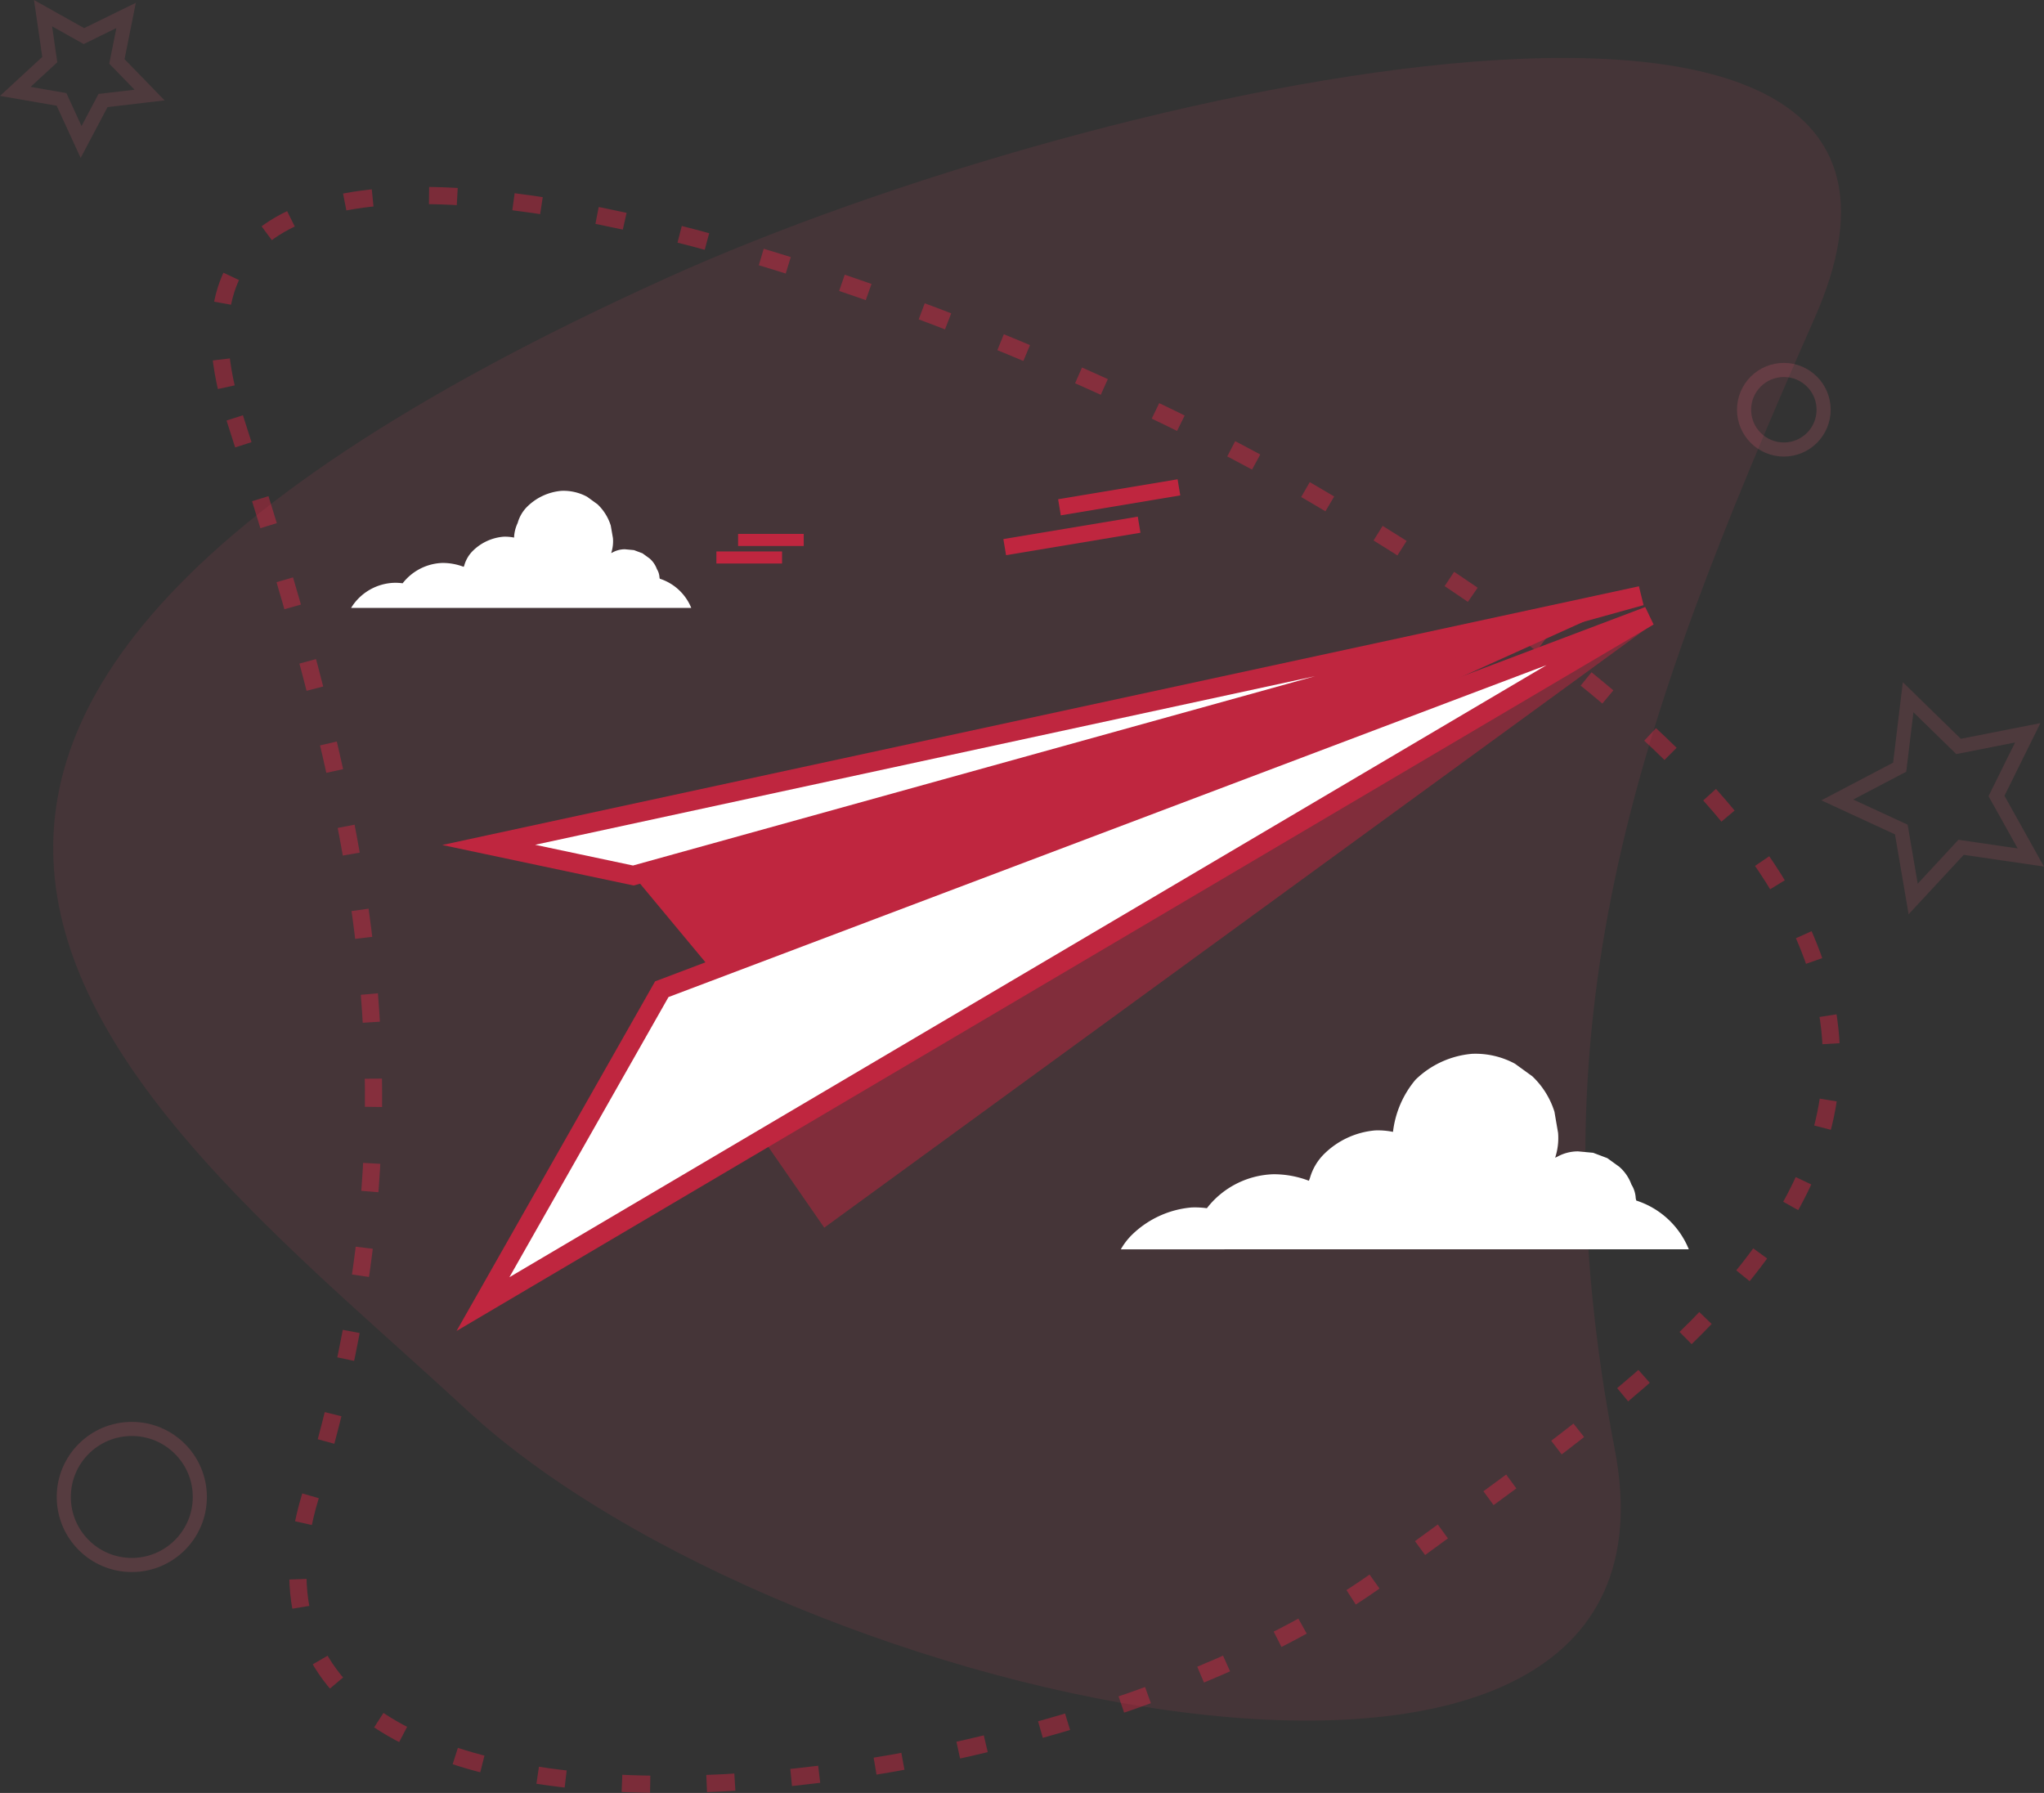 <svg xmlns="http://www.w3.org/2000/svg" width="169.422" height="148.613" viewBox="0 0 169.422 148.613">
    <rect x="0" y="0" width="169.422" height="148.613" fill="#333333" stroke="none"/>
    <defs>
        <style>
            .cls-1,.cls-3,.cls-4{fill:none}.cls-1,.cls-6,.cls-8,.cls-9{stroke:#bf263f}.cls-1,.cls-3,.cls-4,.cls-6,.cls-8,.cls-9{stroke-miterlimit:10}.cls-1{stroke-width:1.426px;stroke-dasharray:2.341 4.681;opacity:.512}.cls-2{fill:#ed4d67;opacity:.1}.cls-3,.cls-4{stroke:#f7657d;stroke-width:1.17px}.cls-3{opacity:.18}.cls-4{opacity:.14}.cls-5,.cls-7{fill:#bf263f}.cls-10,.cls-6,.cls-8,.cls-9{fill:#fff}.cls-6{stroke-width:1.61px}.cls-7{opacity:.5}.cls-8{stroke-width:1.354px}
        </style>
    </defs>
    <g id="_01" data-name="1" transform="translate(-281.667 -57.284)">
        <g id="Group_2358" data-name="Group 2358">
            <g id="Group_2354" data-name="Group 2354">
                <g id="Group_2352" data-name="Group 2352">
                    <path id="Path_826" d="M301.124 91.923c10.873 33.834 16.16 56.833 6.283 89.336-10.607 34.909 61.973 26.781 89.338 6.284 26.017-19.489 70.688-44.273-6.283-89.337-31.954-18.706-100.662-41.52-89.338-6.283z" class="cls-1" data-name="Path 826"/>
                    <path id="Path_777" d="M432.088 83.622c-15.262 34.576-23.41 58.314-16.578 93.791 7.339 38.1-68.522 21.435-95.187-3.286-25.353-23.5-69.842-54.685 16.577-93.79 35.871-16.237 111.076-32.724 95.188 3.285z" class="cls-2" data-name="Path 777"/>
                </g>
                <g id="Group_2356" data-name="Group 2356">
                    <circle id="Ellipse_80" cx="3.297" cy="3.297" r="3.297" class="cls-3" data-name="Ellipse 80" transform="translate(426.228 87.949)"/>
                    <path id="Path_823" d="M433.955 123.588l5.172-2.714.7-5.8 4.179 4.08 5.735-1.129-2.589 5.235 2.845 5.1-5.779-.845-3.973 4.283-.983-5.757z" class="cls-4" data-name="Path 823"/>
                    <path id="Path_828" d="M285.235 58.376l3.389 1.9 3.495-1.713-.762 3.812 2.708 2.788-3.859.454-1.817 3.437-1.623-3.531-3.83-.663 2.857-2.635z" class="cls-4" data-name="Path 828"/>
                    <circle id="Ellipse_81" cx="5.638" cy="5.638" r="5.638" class="cls-3" data-name="Ellipse 81" transform="translate(286.954 175.725)"/>
                </g>
            </g>
        </g>
        <g id="Group_6051" data-name="Group 6051" transform="translate(-438.297 -922.086)">
            <g id="Group_5394" data-name="Group 5394" transform="translate(759.996 1019.765)">
                <g id="Group_5392" data-name="Group 5392" transform="translate(0 8.988)">
                    <g id="Group_5390" data-name="Group 5390" transform="translate(.474)">
                        <g id="Group_5389" data-name="Group 5389" transform="translate(11.986)">
                            <path id="Path_2608" d="M777.917 1066.07l83.523-23.185-74.73 33.764z" class="cls-5" data-name="Path 2608" transform="translate(-777.917 -1042.885)"/>
                        </g>
                        <path id="Path_2609" d="M860.5 1042.885l-95.509 20.648 11.986 2.537z" class="cls-6" data-name="Path 2609" transform="translate(-764.989 -1042.885)"/>
                    </g>
                    <g id="Group_5391" data-name="Group 5391" transform="translate(0 1.687)">
                        <path id="Path_2610" d="M780.752 1076.38l81.8-30.923-68.6 49.99z" class="cls-7" data-name="Path 2610" transform="translate(-765.664 -1044.76)"/>
                        <path id="Path_2611" d="M779.3 1075.628l81.8-30.923-96.621 57.022z" class="cls-6" data-name="Path 2611" transform="translate(-764.478 -1044.705)"/>
                    </g>
                </g>
                <g id="Group_5393" data-name="Group 5393" transform="translate(43.246)">
                    <path id="Line_1183" d="M9.903 0L0 1.653" class="cls-8" data-name="Line 1183" transform="translate(4.538)"/>
                    <path id="Line_1184" d="M11.141 0L0 1.859" class="cls-8" data-name="Line 1184" transform="translate(0 3.096)"/>
                </g>
            </g>
            <g id="Group_5395" data-name="Group 5395" transform="translate(779.345 1024.125)">
                <path id="Line_1185" d="M0 0h5.441" class="cls-9" data-name="Line 1185" transform="translate(1.797)"/>
                <path id="Line_1186" d="M0 0h5.441" class="cls-9" data-name="Line 1186" transform="translate(0 1.454)"/>
            </g>
            <path id="Path_2612" d="M868.583 1100.035a7.011 7.011 0 0 0-4.356-4.039c-.014-.06-.024-.121-.043-.18a2.353 2.353 0 0 0-.356-1.146 3.554 3.554 0 0 0-1.011-1.475l-.986-.713-1.178-.445-1.254-.117a3.532 3.532 0 0 0-1.746.46c-.051.019-.1.044-.148.064a5.219 5.219 0 0 0 .242-2.059q-.152-.875-.3-1.748a6.883 6.883 0 0 0-1.84-2.945l-1.438-1.04a6.9 6.9 0 0 0-3.545-.819 7.651 7.651 0 0 0-4.692 2.146 8.177 8.177 0 0 0-1.868 4.325 6.252 6.252 0 0 0-1.472-.121 6.853 6.853 0 0 0-4.2 1.918 4.558 4.558 0 0 0-1.22 2.055c-.031.064-.051.131-.079.2a8.152 8.152 0 0 0-2.956-.54 7.267 7.267 0 0 0-5.5 2.815 7.437 7.437 0 0 0-1.258-.063 8.066 8.066 0 0 0-4.943 2.259 5.5 5.5 0 0 0-.931 1.213z" class="cls-10" data-name="Path 2612" transform="translate(-8.638 -17.116)"/>
            <path id="Path_2613" d="M780.883 1043.207a4.206 4.206 0 0 0-2.609-2.42c-.008-.035-.014-.071-.025-.108a1.41 1.41 0 0 0-.213-.686 2.127 2.127 0 0 0-.606-.884l-.59-.427-.707-.266-.751-.07a2.112 2.112 0 0 0-1.045.276c-.032.011-.059.026-.09.038a3.117 3.117 0 0 0 .146-1.233q-.09-.524-.183-1.048a4.109 4.109 0 0 0-1.1-1.763l-.861-.623a4.124 4.124 0 0 0-2.124-.49 4.586 4.586 0 0 0-2.811 1.285 3.05 3.05 0 0 0-.817 1.375 3.086 3.086 0 0 0-.3 1.215 3.75 3.75 0 0 0-.881-.072 4.093 4.093 0 0 0-2.515 1.15 2.731 2.731 0 0 0-.731 1.23c-.018.039-.031.079-.046.118a4.9 4.9 0 0 0-1.772-.324 4.354 4.354 0 0 0-3.291 1.686 4.421 4.421 0 0 0-.754-.038 4.356 4.356 0 0 0-3.519 2.08z" class="cls-10" data-name="Path 2613" transform="translate(-3.623 -13.449)"/>
        </g>
    </g>
</svg>
